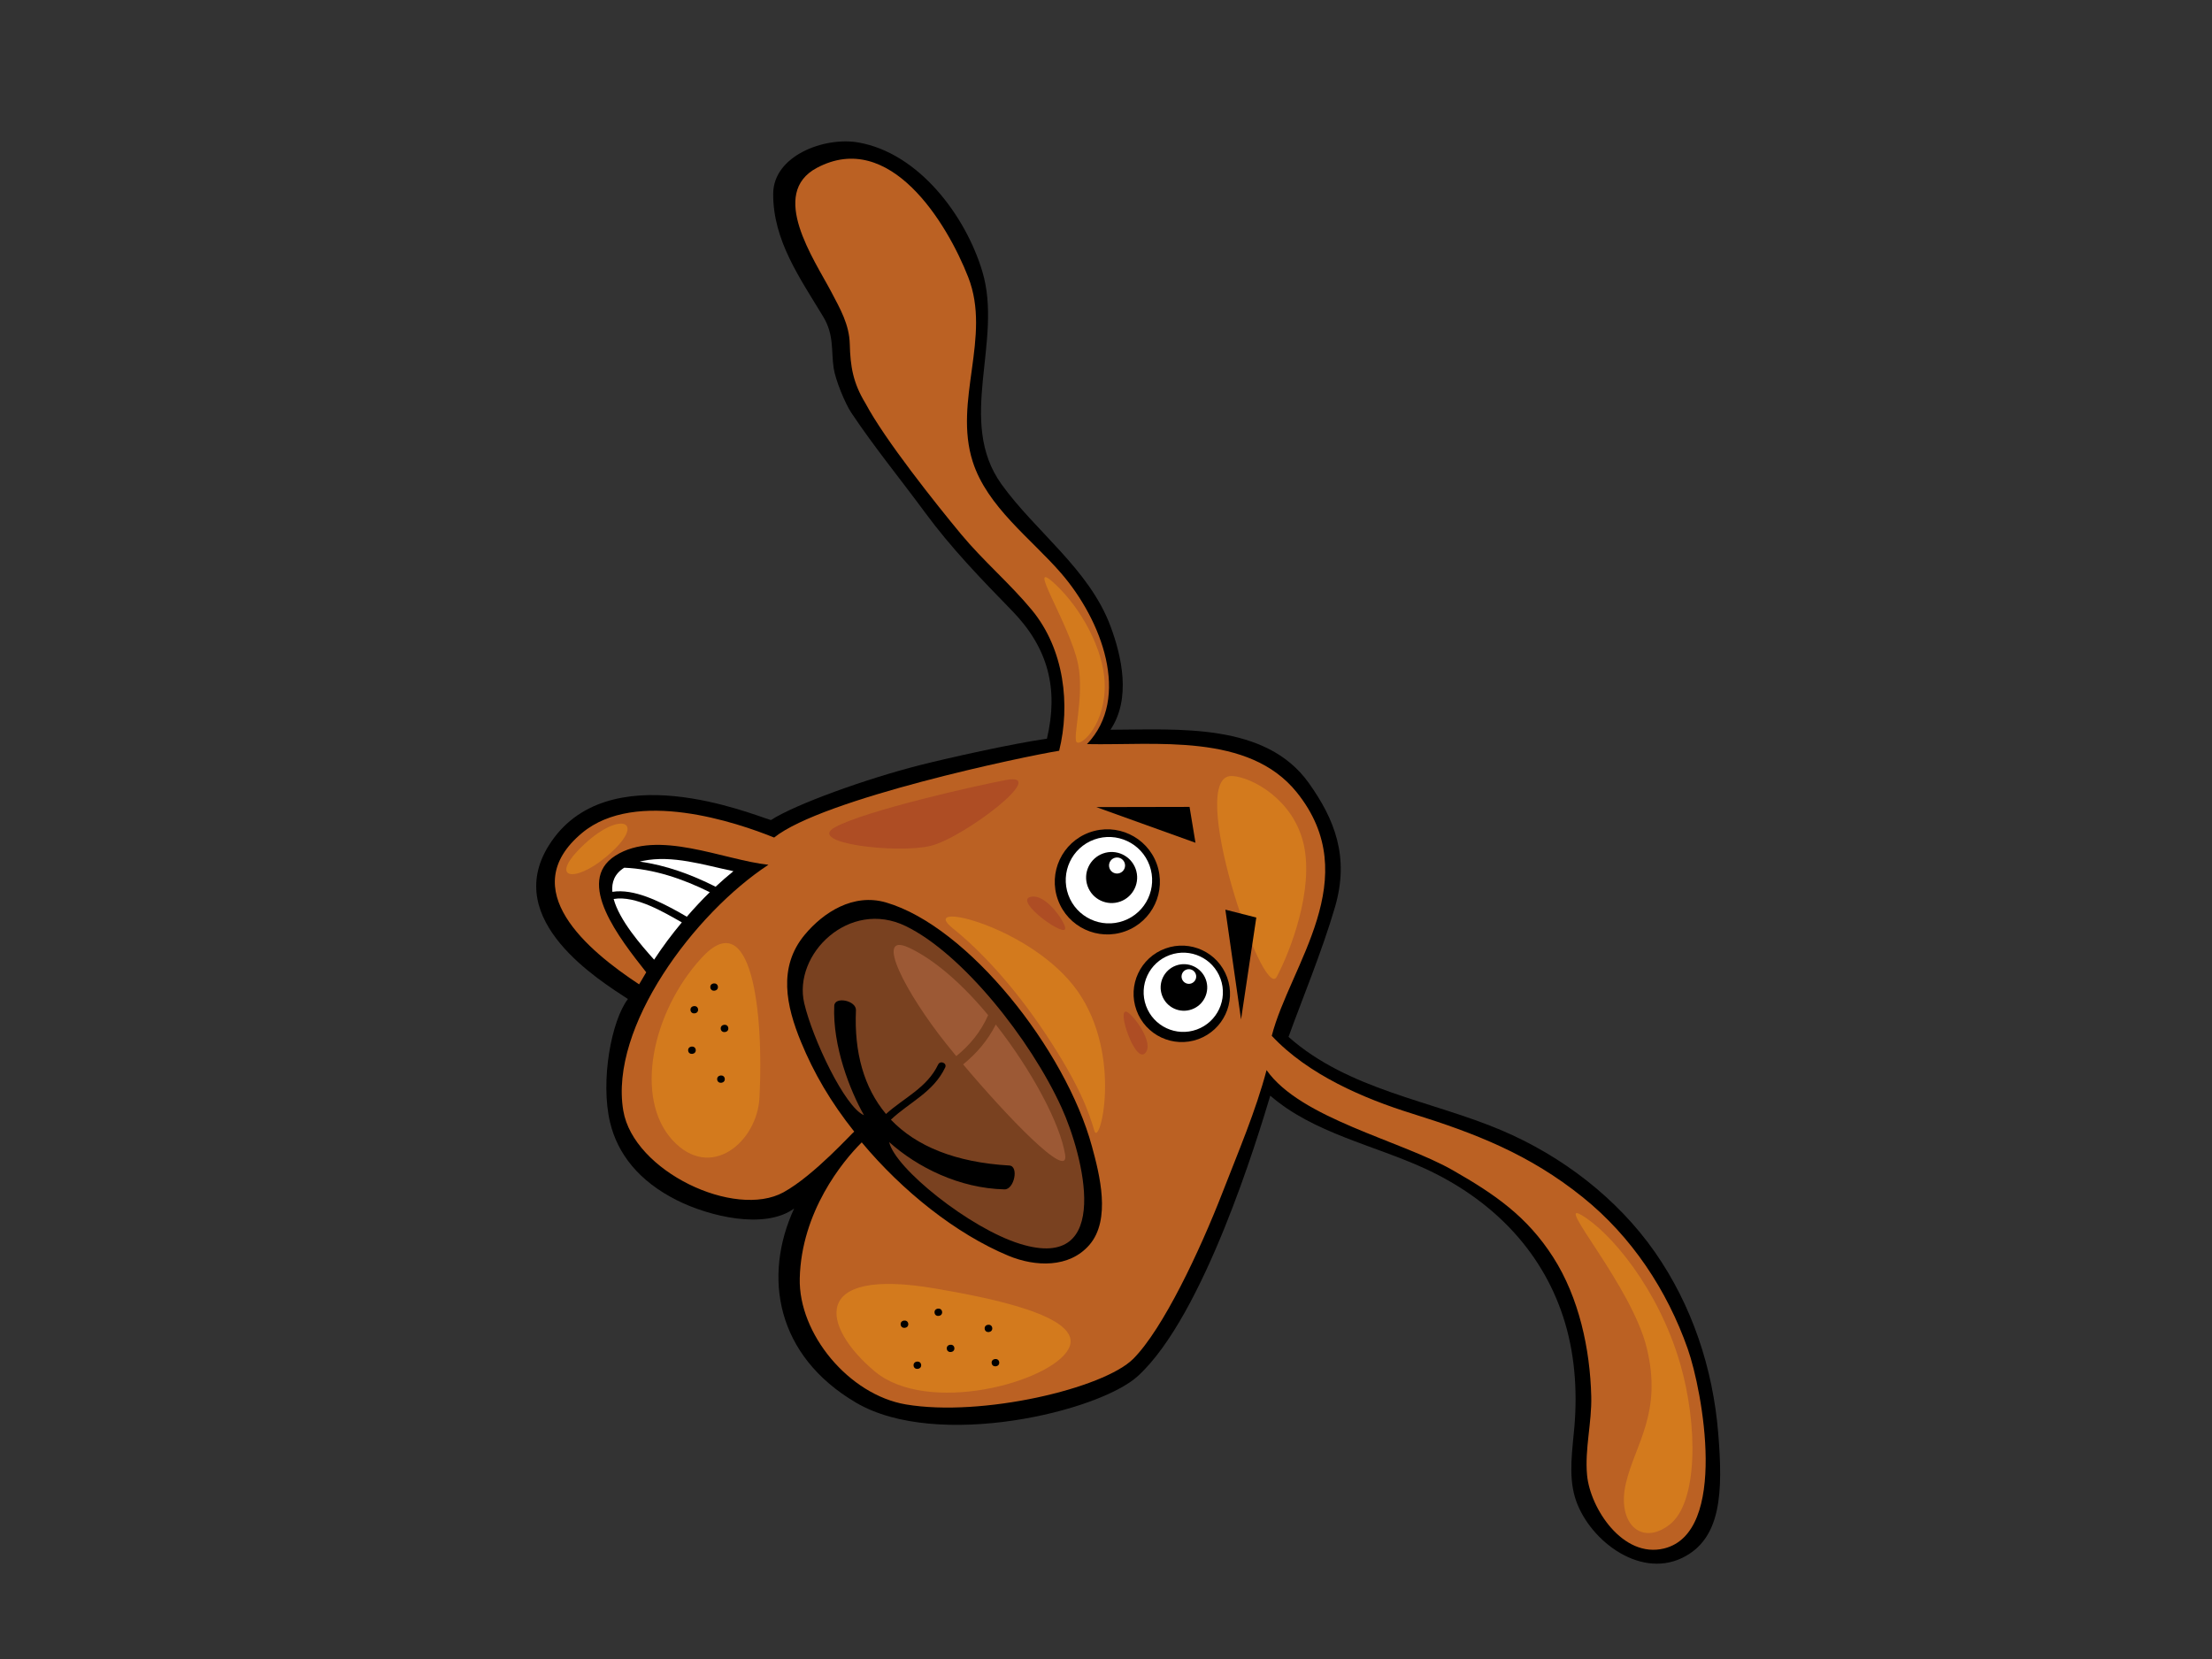 <?xml version="1.0" encoding="utf-8"?>
<!-- Generator: Adobe Illustrator 17.0.0, SVG Export Plug-In . SVG Version: 6.00 Build 0)  -->
<!DOCTYPE svg PUBLIC "-//W3C//DTD SVG 1.1//EN" "http://www.w3.org/Graphics/SVG/1.1/DTD/svg11.dtd">
<svg version="1.1" id="Layer_1" xmlns="http://www.w3.org/2000/svg" xmlns:xlink="http://www.w3.org/1999/xlink" x="0px" y="0px"
	 width="800px" height="600px" viewBox="0 0 800 600" enable-background="new 0 0 800 600" xml:space="preserve">
<rect x="0" y="0" width="800" height="600" fill="#333333" stroke="none"/>
<g>
	<path d="M244.895,434.131c11.43,5.716,31.569,10.717,42.314,2.948c-11.397,24.705-6.469,53.254,22.383,70.211
		c29.342,17.242,87.874,3.268,101.965-9.645c23.895-21.891,43.4-86.549,47.856-101.389c15.459,13.484,37.646,17.946,55.945,26.374
		c23.619,10.879,41.932,28.938,50.003,53.68c4.145,12.702,5.16,26.331,4.053,39.559c-0.697,8.267-2.221,17.479,0.187,25.617
		c4.403,14.835,22.834,29.543,38.671,22.004c14.416-6.863,14.865-24.02,13.15-45.114c-1.913-23.523-9.496-46.29-22.855-65.463
		c-13.606-19.516-33.628-34.82-55.478-44.106c-25.433-10.807-55.347-14.547-77.077-33.799c4.463-12.423,12.166-31.009,16.821-47.001
		c5.295-18.16-0.202-31.773-9.475-44.804c-15.611-21.933-47.216-19.341-71.747-19.279c7.562-11.243,4.081-26.627-0.042-37.603
		c-7.698-20.497-27.088-34.096-39.359-51.183c-16.409-22.853,0.702-51.579-6.946-77.011c-6.086-20.232-23.038-42.815-44.859-46.609
		c-12.182-2.121-30.719,4.716-30.77,18.582c-0.065,16.947,9.759,30.574,18.151,44.534c3.946,6.566,2.788,12.386,3.727,18.538
		c0.647,4.248,4.069,12.642,6.392,16.13c8.211,12.322,17.844,24.091,26.637,36.04c9.492,12.901,20.308,24.075,31.45,35.506
		c13.165,13.518,16.89,28.31,12.643,46.309c-12.594,1.786-36.117,7.072-45.902,9.555c-19.542,4.962-45.047,14.158-53.916,19.87
		c-6.576-1.873-59.508-24.227-80.381,9.266c-16.899,27.115,18.42,48.725,28.662,55.462c-5.941,7.732-10.07,29.545-6.446,44.663
		C223.363,417.293,231.042,427.204,244.895,434.131z"/>
	<path fill="#BB6123" d="M225.423,401.695c-5.134-30.263,25.831-71.491,52.492-88.938c-16.359-1.742-40.089-13.028-55.379-3.277
		c-14.761,9.41,1.692,30.095,11.181,42.16c-0.874,1.459-2.55,4.389-2.581,4.363c-18.415-12.137-45.111-34.316-20.648-54.741
		c19.471-16.255,56.077-3.772,69.486,1.65c17.462-14.043,90.737-29.421,103.085-31.391c4.083-16.565,1.905-36.675-9.923-50.965
		c-7.931-9.574-17.527-17.689-25.497-27.293c-9.026-10.869-27.723-34.353-34.637-47.411c-4.482-7.314-5.471-13.364-5.666-21.401
		c-0.172-7.051-3.46-12.759-6.709-18.917c-6.227-11.801-22.675-35.542-5.18-44.834c26.363-14.01,47.046,19.893,54.727,39.555
		c8.471,21.69-5.456,44.576,1.627,66.72c5.226,16.335,21.085,27.789,31.918,40.284c14.725,16.98,25.404,45.059,9.409,61.86
		c24.855,0.511,58.461-4.179,75.863,17.438c24.948,31.004-2.483,62.545-9.04,88.057c13.171,14.137,33.504,22.754,50.573,28.075
		c23.251,7.263,42.608,14.796,61.88,30.286c17.695,14.225,30.498,33.605,37.978,54.819c5.355,15.187,14.83,66.531-8.57,72.239
		c-14.929,3.637-26.717-14.593-27.827-26.542c-0.881-9.463,1.761-19.016,1.514-28.498c-0.424-17.077-4.425-35.704-13.758-50.279
		c-9.475-14.809-21.143-22.816-36.326-31.485c-18.929-10.81-55.018-18.658-67.344-36.208c-3.855,14.646-10.257,29.637-15.831,44.003
		c-8.333,21.488-21.638,49.598-32.34,60.371c-10.699,10.773-54.877,21.189-82.289,16.535c-20.592-3.494-38.865-25.552-38.367-45.628
		c0.596-24.073,15.49-42.293,22.414-49.151c14.657,17.58,34.104,33.12,53.036,41c9.671,4.03,22.029,4.529,29.324-3.943
		c7.885-9.159,3.657-25.474,0.9-35.6c-9.531-34.996-44.783-79.534-74.453-88.213c-11.894-3.477-22.735,3.636-29.426,11.675
		c-9.754,11.716-6.714,25.716-1.333,38.776c4.656,11.302,10.696,21.663,19.242,32.422c-0.355,0.007-14.405,15.799-25.581,21.935
		C265.714,440.899,229.147,423.629,225.423,401.695z"/>
	<path fill="#FFFFFF" d="M231.372,311.617c9.384,1.278,18.68,4.647,27.424,9.079c2.149-1.991,4.308-3.883,6.459-5.618
		c-10.814-2.279-22.117-5.912-32.736-3.733C232.115,311.424,231.751,311.525,231.372,311.617z"/>
	<path fill="#FFFFFF" d="M244.93,329.56c1.168,0.635,2.302,1.33,3.456,1.993c2.712-3.121,5.483-6.12,8.321-8.874
		c-9.889-4.928-20.464-8.439-30.951-8.858c-3.505,2.187-4.609,5.273-4.288,8.722C229.35,321.297,238.611,326.137,244.93,329.56z"/>
	<path fill="#FFFFFF" d="M246.596,333.594c-6.132-3.436-16.629-9.859-24.662-8.46c2.114,7.774,9.972,16.745,14.638,21.946
		C239.658,342.348,243.044,337.84,246.596,333.594z"/>
	<path fill="#794120" d="M383.945,400.608c-11.319-24.832-35.874-55.692-56.339-65.655c-20.464-9.967-40.885,10.166-36.746,27.868
		c3.006,12.865,14.724,37.679,21.607,40.503c-5.079-8.95-11.394-25.088-10.748-39.564c0.159-3.528,8.001-1.892,7.845,1.609
		c-0.682,15.258,2.898,28.001,10.871,37.522c6.527-5.892,14.841-9.463,18.855-17.879c0.761-1.595,3.304-0.541,2.542,1.068
		c-4.281,8.975-12.881,12.513-19.633,18.867c9.151,9.593,23.323,15.443,42.831,16.58c3.543,0.207,1.781,8.709-1.734,8.628
		c-16.344-0.364-31.554-8.002-41.712-17.1c2.043,9.41,29.053,31.152,47.313,36.8C403.018,460.408,391.612,417.413,383.945,400.608z"
		/>
	<path fill="#D37A1D" d="M445.641,280.654c6.936,0.345,22.207,8.386,25.879,24.798c3.671,16.414-4.81,38.496-9.776,47.84
		C456.767,362.638,428.526,279.796,445.641,280.654z"/>
	<path fill="#D37A1D" d="M571.816,439.359c10.359,5.94,27.856,26.469,35.806,53.71c6.479,22.193,6.518,50.336-3.781,58.325
		c-10.306,7.984-19.145-0.596-15.838-14.842c3.307-14.25,13.33-25.52,7.558-49.089C590.097,465.14,562.351,433.928,571.816,439.359z
		"/>
	<path fill="#D37A1D" d="M344.556,335.708c9.286,7.424,21.686,20.222,33.856,38.609c12.167,18.384,15.499,28.192,17.363,34.6
		c1.86,6.416,10.427-26.938-6.013-50.401C373.329,335.053,331.339,325.136,344.556,335.708z"/>
	<path fill="#D37A1D" d="M274.68,396.954c-0.813,16.009-17.699,30.441-31.508,15.341c-13.801-15.102-7.511-46.113,10.543-65.852
		C271.77,326.703,276.28,365.53,274.68,396.954z"/>
	<path fill="#D37A1D" d="M338.239,466.008c17.202,2.957,54.859,9.795,48.181,21.912c-6.677,12.128-50.998,24.006-70.066,8.046
		C297.287,480.01,292.39,458.13,338.239,466.008z"/>
	<path fill="#D37A1D" d="M381.507,211.163c9.763,9.06,17.515,23.833,18,35.541c0.622,15.021-8.343,23.09-10.062,21.776
		c-1.716-1.318,2.822-16.497,0.47-28.21C387.012,225.803,370.38,200.828,381.507,211.163z"/>
	<path fill="#D37A1D" d="M219.111,309.977c-11.628,9.693-21.141,7.853-7.812-4.617C224.629,292.884,234.565,297.089,219.111,309.977
		z"/>
	<path fill="#AE4D24" d="M385.249,335.585c-0.331-2.563-7.329-12.872-12.776-11.141C367.032,326.174,385.77,339.614,385.249,335.585
		z"/>
	<path fill="#AE4D24" d="M407.507,365.945c2.362,0.967,10.242,11.47,6.582,15.015C410.421,384.506,403.701,364.391,407.507,365.945z
		"/>
	<path fill="#9C5935" d="M357.381,367.139c-11.964-14.416-22.328-21.56-28.947-24.522c-12.308-5.525-0.946,16.384,13.72,34.809
		c1.14,1.432,2.378,2.96,3.683,4.541C350.683,378.052,354.692,373.258,357.381,367.139z"/>
	<path fill="#9C5935" d="M385.219,417.595c-1.797-11.249-12.079-30.484-25.083-47.047c-2.947,5.829-7.006,10.506-11.811,14.405
		C363.906,403.46,386.79,427.463,385.219,417.595z"/>
	<path fill="#AE4D24" d="M363.92,282.086c-11.506,2.145-50.767,11.084-61.799,17.021c-11.039,5.935,22.588,9.7,34.47,6.806
		C348.472,303.024,379.879,279.119,363.92,282.086z"/>
	<path d="M259.639,356.806c-0.227-1.751-2.964-1.395-2.739,0.355C257.129,358.914,259.867,358.561,259.639,356.806z"/>
	<path d="M252.468,365.006c-0.225-1.753-2.965-1.395-2.737,0.357C249.958,367.111,252.695,366.755,252.468,365.006z"/>
	<path d="M263.403,371.769c-0.225-1.752-2.959-1.397-2.734,0.354C260.897,373.877,263.63,373.521,263.403,371.769z"/>
	<path d="M251.622,379.654c-0.228-1.752-2.967-1.4-2.739,0.352C249.109,381.76,251.846,381.406,251.622,379.654z"/>
	<path d="M262.12,390.105c-0.227-1.749-2.964-1.395-2.737,0.355C259.611,392.213,262.346,391.858,262.12,390.105z"/>
	<path d="M328.481,478.735c-0.229-1.751-2.966-1.397-2.74,0.355C325.969,480.843,328.707,480.49,328.481,478.735z"/>
	<path d="M340.726,474.426c-0.226-1.754-2.962-1.401-2.733,0.352C338.218,476.534,340.954,476.177,340.726,474.426z"/>
	<path d="M333.147,493.581c-0.228-1.754-2.964-1.402-2.737,0.354C330.637,495.686,333.372,495.332,333.147,493.581z"/>
	<path d="M345.161,487.482c-0.226-1.751-2.964-1.397-2.737,0.354C342.651,489.588,345.387,489.233,345.161,487.482z"/>
	<path d="M358.86,480.256c-0.227-1.753-2.961-1.399-2.734,0.354C356.352,482.364,359.088,482.011,358.86,480.256z"/>
	<path d="M361.383,492.649c-0.228-1.749-2.962-1.395-2.735,0.355C358.873,494.757,361.609,494.404,361.383,492.649z"/>
	<g>
		<path d="M421.466,343.039c-9.058,3.293-13.733,13.291-10.434,22.345c3.275,9.056,13.281,13.73,22.331,10.448
			c9.054-3.295,13.733-13.297,10.444-22.349C440.526,344.433,430.521,339.761,421.466,343.039z"/>
		<path fill="#FFFFFF" d="M423.062,345.404c-7.452,2.702-11.29,10.922-8.584,18.365c2.702,7.438,10.918,11.279,18.359,8.573
			c7.431-2.697,11.282-10.918,8.584-18.356C438.722,346.544,430.496,342.705,423.062,345.404z"/>
	</g>
	<g>
		<path d="M425.314,349.206c-4.378,1.592-6.635,6.421-5.043,10.796c1.585,4.377,6.423,6.635,10.787,5.038
			c4.375-1.577,6.635-6.41,5.047-10.784C434.521,349.888,429.683,347.621,425.314,349.206z"/>
		<path fill="#FFFFFF" d="M429.064,350.672c-1.365,0.497-2.076,2.021-1.584,3.395c0.502,1.371,2.023,2.099,3.399,1.593
			c1.372-0.506,2.087-2.028,1.581-3.392C431.957,350.882,430.45,350.175,429.064,350.672z"/>
	</g>
	<g>
		<path d="M394,301.068c-9.871,3.586-14.974,14.494-11.382,24.368c3.58,9.869,14.481,14.961,24.359,11.373
			c9.857-3.572,14.957-14.481,11.381-24.36C414.771,302.587,403.867,297.492,394,301.068z"/>
		<path fill="#FFFFFF" d="M395.724,303.639c-8.103,2.948-12.288,11.907-9.347,20.027c2.949,8.111,11.911,12.297,20.016,9.351
			c8.11-2.939,12.297-11.908,9.355-20.015C412.805,304.9,403.836,300.706,395.724,303.639z"/>
	</g>
	<g>
		<path d="M398.888,308.686c-4.789,1.745-7.273,7.036-5.525,11.836c1.737,4.785,7.031,7.266,11.827,5.525
			c4.782-1.738,7.261-7.031,5.521-11.825C408.967,309.429,403.683,306.948,398.888,308.686z"/>
		<path fill="#FFFFFF" d="M402.994,310.299c-1.5,0.543-2.271,2.209-1.726,3.712c0.545,1.519,2.21,2.29,3.714,1.742
			c1.51-0.546,2.292-2.212,1.744-3.721C406.177,310.533,404.511,309.744,402.994,310.299z"/>
	</g>
	<polygon points="448.845,368.697 443.168,328.988 454.359,331.845 	"/>
	<polygon points="432.363,304.798 430.217,291.825 396.476,291.895 	"/>
</g>
</svg>
